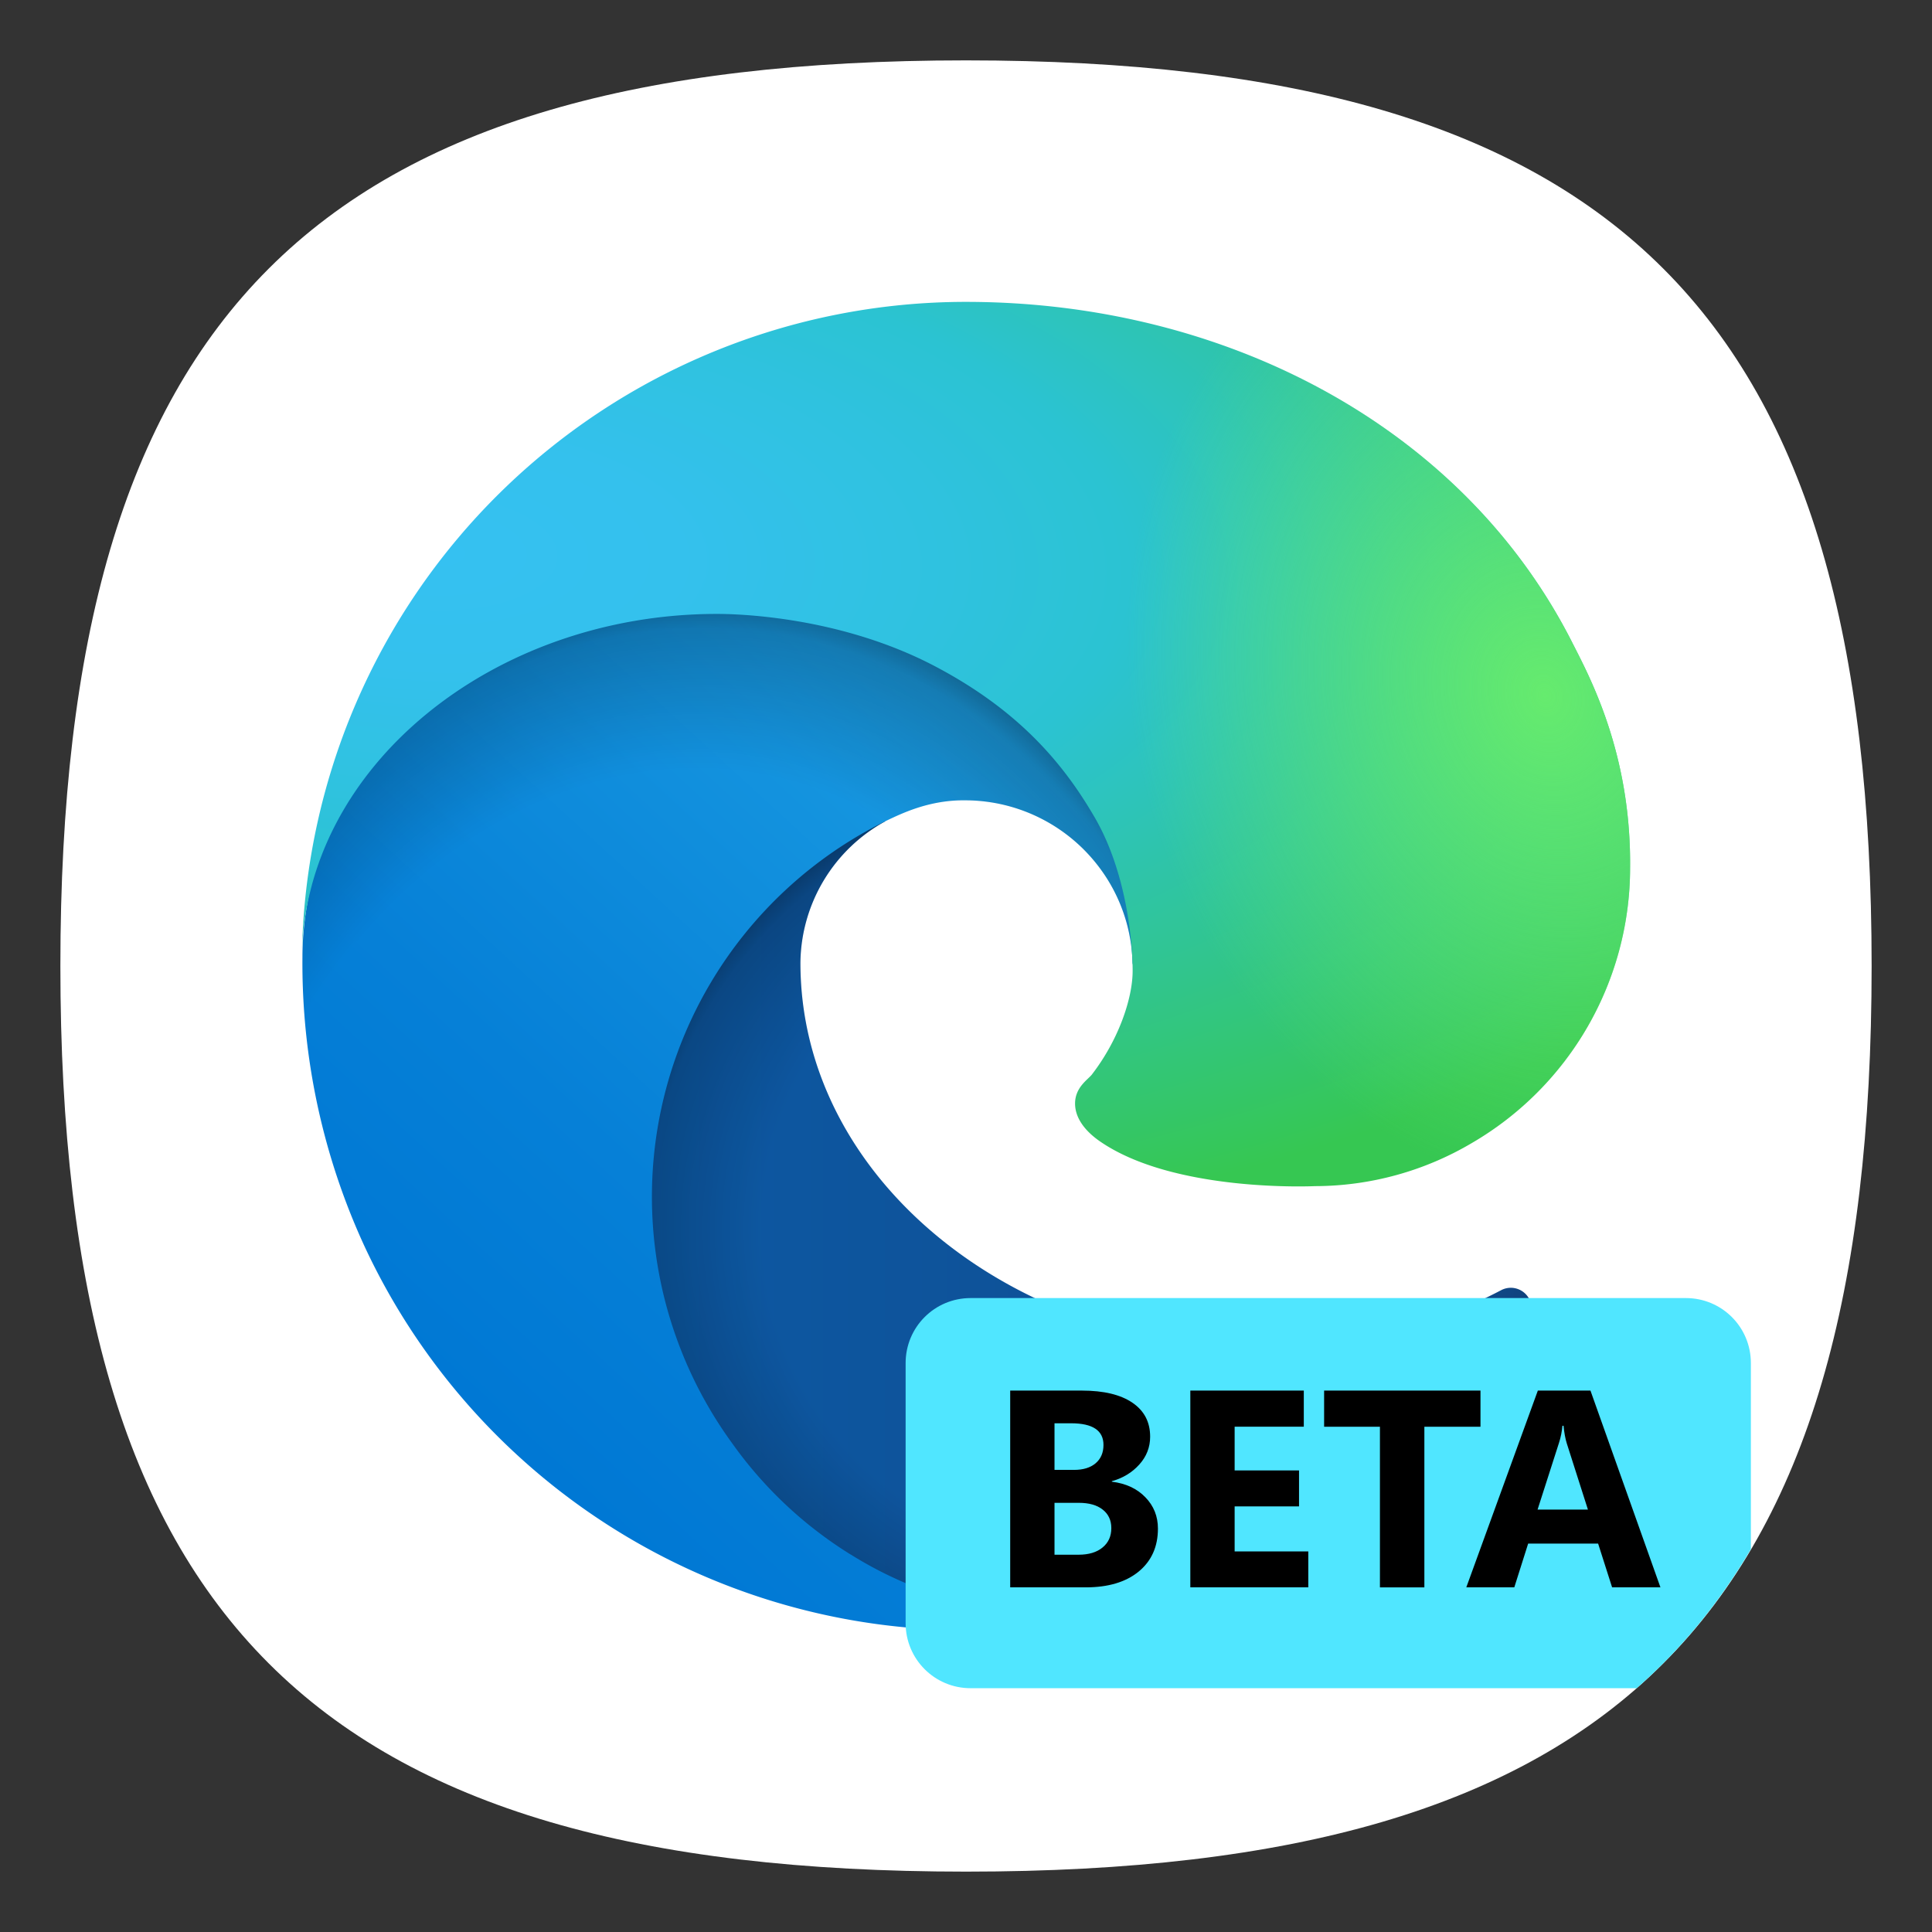 <?xml version="1.0" encoding="UTF-8" standalone="no"?>
<svg
   version="1.1"
   id="Layer_1"
   width="64"
   height="64"
   viewBox="0 0 64 64"
   sodipodi:docname="microsoft-edge-beta.svg"
   inkscape:version="1.1.1 (3bf5ae0d25, 2021-09-20, custom)"
   xmlns:inkscape="http://www.inkscape.org/namespaces/inkscape"
   xmlns:sodipodi="http://sodipodi.sourceforge.net/DTD/sodipodi-0.dtd"
   xmlns="http://www.w3.org/2000/svg"
   xmlns:svg="http://www.w3.org/2000/svg"
   xmlns:rdf="http://www.w3.org/1999/02/22-rdf-syntax-ns#"
   xmlns:cc="http://creativecommons.org/ns#"
   xmlns:dc="http://purl.org/dc/elements/1.1/">
  <rect x="0" y="0" width="64" height="64" fill="#333333" stroke="none"/>
  <sodipodi:namedview
     id="namedview65"
     pagecolor="#ffffff"
     bordercolor="#666666"
     borderopacity="1.0"
     inkscape:pageshadow="2"
     inkscape:pageopacity="0.0"
     inkscape:pagecheckerboard="0"
     showgrid="false"
     inkscape:zoom="4.921875"
     inkscape:cx="53.638095"
     inkscape:cy="28.139682"
     inkscape:window-width="1920"
     inkscape:window-height="996"
     inkscape:window-x="0"
     inkscape:window-y="0"
     inkscape:window-maximized="1"
     inkscape:current-layer="Layer_1" />
  <defs
     id="defs48">
    <style
       id="style2">.cls-1{fill:url(#linear-gradient);}.cls-2{opacity:0.35;fill:url(#radial-gradient);}.cls-2,.cls-4{isolation:isolate;}.cls-3{fill:url(#linear-gradient-2);}.cls-4{opacity:0.41;fill:url(#radial-gradient-2);}.cls-5{fill:url(#radial-gradient-3);}.cls-6{fill:url(#radial-gradient-4);}</style>
    <linearGradient
       id="linear-gradient"
       x1="63.33"
       y1="84.03"
       x2="241.67"
       y2="84.03"
       gradientTransform="matrix(0.172,0,0,-0.172,9.208,54.87)"
       gradientUnits="userSpaceOnUse">
      <stop
         offset="0"
         stop-color="#0c59a4"
         id="stop4" />
      <stop
         offset="1"
         stop-color="#114a8b"
         id="stop6" />
    </linearGradient>
    <radialGradient
       id="radial-gradient"
       cx="161.83"
       cy="68.91"
       r="95.38"
       gradientTransform="matrix(0.172,0,0,-0.163,9.208,51.921)"
       gradientUnits="userSpaceOnUse">
      <stop
         offset="0.72"
         stop-opacity="0"
         id="stop9" />
      <stop
         offset="0.95"
         stop-opacity="0.53"
         id="stop11" />
      <stop
         offset="1"
         id="stop13" />
    </radialGradient>
    <linearGradient
       id="linear-gradient-2"
       x1="157.35"
       y1="161.39"
       x2="45.96"
       y2="40.06"
       gradientTransform="matrix(0.172,0,0,-0.172,9.208,54.87)"
       gradientUnits="userSpaceOnUse">
      <stop
         offset="0"
         stop-color="#1b9de2"
         id="stop16" />
      <stop
         offset="0.16"
         stop-color="#1595df"
         id="stop18" />
      <stop
         offset="0.67"
         stop-color="#0680d7"
         id="stop20" />
      <stop
         offset="1"
         stop-color="#0078d4"
         id="stop22" />
    </linearGradient>
    <radialGradient
       id="radial-gradient-2"
       cx="-340.29"
       cy="62.99"
       r="143.24"
       gradientTransform="matrix(0.026,-0.17,-0.137,-0.021,39.566,-12.397)"
       gradientUnits="userSpaceOnUse">
      <stop
         offset="0.76"
         stop-opacity="0"
         id="stop25" />
      <stop
         offset="0.95"
         stop-opacity="0.5"
         id="stop27" />
      <stop
         offset="1"
         id="stop29" />
    </radialGradient>
    <radialGradient
       id="radial-gradient-3"
       cx="113.37"
       cy="570.21"
       r="202.43"
       gradientTransform="matrix(-0.007,0.172,0.366,0.014,-193.513,-9.182)"
       gradientUnits="userSpaceOnUse">
      <stop
         offset="0"
         stop-color="#35c1f1"
         id="stop32" />
      <stop
         offset="0.11"
         stop-color="#34c1ed"
         id="stop34" />
      <stop
         offset="0.23"
         stop-color="#2fc2df"
         id="stop36" />
      <stop
         offset="0.31"
         stop-color="#2bc3d2"
         id="stop38" />
      <stop
         offset="0.67"
         stop-color="#36c752"
         id="stop40" />
    </radialGradient>
    <radialGradient
       id="radial-gradient-4"
       cx="376.52"
       cy="567.97"
       r="97.34"
       gradientTransform="matrix(0.048,0.165,0.134,-0.04,-42.998,-16.367)"
       gradientUnits="userSpaceOnUse">
      <stop
         offset="0"
         stop-color="#66eb6e"
         id="stop43" />
      <stop
         offset="1"
         stop-color="#66eb6e"
         stop-opacity="0"
         id="stop45" />
    </radialGradient>
  </defs>
  <title
     id="title50">Edge_Logo_265x265</title>
  <path
     d="M 2,32 C 2,10.4 10.4,2 32,2 53.6,2 62,10.4 62,32 62,53.6 53.6,62 32,62 10.4,62 2,53.6 2,32"
     id="path2"
     style="fill:#ffffff;fill-opacity:1;stroke-width:0.3" />
  <path
     class="cls-1"
     d="m 49.713,42.747 a 16.109,16.109 0 0 1 -1.811,0.809 17.508,17.508 0 0 1 -6.17,1.11 c -8.133,0 -15.217,-5.594 -15.217,-12.773 a 5.41,5.41 0 0 1 2.824,-4.694 c -7.356,0.309 -9.246,7.975 -9.246,12.465 0,12.697 11.702,13.985 14.223,13.985 1.359,0 3.41,-0.395 4.64,-0.784 l 0.225,-0.076 A 22.057,22.057 0 0 0 50.627,43.716 0.687,0.687 0 0 0 49.713,42.747 Z"
     id="path52"
     style="fill:url(#linear-gradient);stroke-width:0.172" />
  <path
     class="cls-2"
     d="m 49.713,42.747 a 16.109,16.109 0 0 1 -1.811,0.809 17.508,17.508 0 0 1 -6.17,1.11 c -8.133,0 -15.217,-5.594 -15.217,-12.773 a 5.41,5.41 0 0 1 2.824,-4.694 c -7.356,0.309 -9.246,7.975 -9.246,12.465 0,12.697 11.702,13.985 14.223,13.985 1.359,0 3.41,-0.395 4.64,-0.784 l 0.225,-0.076 A 22.057,22.057 0 0 0 50.627,43.716 0.687,0.687 0 0 0 49.713,42.747 Z"
     id="path54"
     style="fill:url(#radial-gradient);stroke-width:0.172" />
  <path
     class="cls-3"
     d="m 28.171,51.491 a 13.612,13.612 0 0 1 -3.908,-3.668 13.873,13.873 0 0 1 5.075,-20.624 c 0.536,-0.253 1.452,-0.71 2.671,-0.687 a 5.56,5.56 0 0 1 4.415,2.234 5.479,5.479 0 0 1 1.093,3.207 c 0,-0.036 4.204,-13.68 -13.749,-13.68 -7.545,0 -13.749,7.16 -13.749,13.442 a 22.368,22.368 0 0 0 2.081,9.624 21.999,21.999 0 0 0 26.876,11.534 12.984,12.984 0 0 1 -10.79,-1.375 z"
     id="path56"
     style="fill:url(#linear-gradient-2);stroke-width:0.172" />
  <path
     class="cls-4"
     d="m 28.171,51.491 a 13.612,13.612 0 0 1 -3.908,-3.668 13.873,13.873 0 0 1 5.075,-20.624 c 0.536,-0.253 1.452,-0.71 2.671,-0.687 a 5.56,5.56 0 0 1 4.415,2.234 5.479,5.479 0 0 1 1.093,3.207 c 0,-0.036 4.204,-13.68 -13.749,-13.68 -7.545,0 -13.749,7.16 -13.749,13.442 a 22.368,22.368 0 0 0 2.081,9.624 21.999,21.999 0 0 0 26.876,11.534 12.984,12.984 0 0 1 -10.79,-1.375 z"
     id="path58"
     style="fill:url(#radial-gradient-2);stroke-width:0.172" />
  <path
     class="cls-5"
     d="m 36.18,35.584 c -0.139,0.18 -0.567,0.43 -0.567,0.973 0,0.449 0.292,0.88 0.811,1.243 2.471,1.719 7.131,1.492 7.143,1.492 a 10.236,10.236 0 0 0 5.202,-1.435 10.549,10.549 0 0 0 5.23,-9.088 c 0.045,-3.851 -1.375,-6.412 -1.949,-7.547 C 48.408,14.097 40.547,10 31.999,10 A 21.999,21.999 0 0 0 10,31.689 c 0.083,-6.28 6.325,-11.352 13.749,-11.352 0.602,0 4.032,0.058 7.218,1.731 2.808,1.475 4.279,3.255 5.302,5.02 1.062,1.834 1.251,4.151 1.251,5.073 0,0.923 -0.471,2.291 -1.341,3.422 z"
     id="path60"
     style="fill:url(#radial-gradient-3);stroke-width:0.172" />
  <path
     class="cls-6"
     d="m 36.18,35.584 c -0.139,0.18 -0.567,0.43 -0.567,0.973 0,0.449 0.292,0.88 0.811,1.243 2.471,1.719 7.131,1.492 7.143,1.492 a 10.236,10.236 0 0 0 5.202,-1.435 10.549,10.549 0 0 0 5.23,-9.088 c 0.045,-3.851 -1.375,-6.412 -1.949,-7.547 C 48.408,14.097 40.547,10 31.999,10 A 21.999,21.999 0 0 0 10,31.689 c 0.083,-6.28 6.325,-11.352 13.749,-11.352 0.602,0 4.032,0.058 7.218,1.731 2.808,1.475 4.279,3.255 5.302,5.02 1.062,1.834 1.251,4.151 1.251,5.073 0,0.923 -0.471,2.291 -1.341,3.422 z"
     id="path62"
     style="fill:url(#radial-gradient-4);stroke-width:0.172" />
  <path
     id="rect869"
     style="fill:#50e6ff;fill-opacity:1;stroke-width:1.122"
     d="M 32.154 43 C 30.961 43 30 43.961 30 45.154 L 30 53.77 C 30 54.963 30.961 55.924 32.154 55.924 L 54.217 55.924 C 55.706 54.621 56.959 53.086 58 51.318 L 58 45.154 C 58 43.961 57.039 43 55.846 43 L 32.154 43 z " />
  <path
     id="path875"
     style="fill:#000000;fill-opacity:1;stroke-width:0.048"
     d="m 33.464,46.065 v 6.518 h 2.505 c 0.739,0 1.323,-0.173 1.75,-0.522 0.427,-0.351 0.639,-0.827 0.639,-1.424 0,-0.409 -0.14,-0.756 -0.419,-1.041 -0.276,-0.285 -0.645,-0.456 -1.108,-0.513 v -0.017 c 0.37,-0.103 0.672,-0.287 0.909,-0.551 0.239,-0.264 0.36,-0.572 0.36,-0.923 0,-0.485 -0.196,-0.859 -0.587,-1.125 -0.391,-0.267 -0.949,-0.402 -1.676,-0.402 z m 5.967,0 v 6.518 h 3.908 v -1.191 h -2.44 v -1.491 h 2.133 v -1.191 h -2.133 v -1.449 h 2.291 v -1.197 z m 4.432,0 v 1.197 h 1.849 v 5.322 h 1.472 v -5.322 h 1.859 v -1.197 z m 7.08,0 -2.37,6.518 h 1.59 l 0.459,-1.449 h 2.318 l 0.463,1.449 h 1.601 l -2.318,-6.518 z m -16.011,1.083 h 0.549 c 0.715,0 1.073,0.239 1.073,0.717 0,0.258 -0.087,0.462 -0.263,0.61 -0.173,0.145 -0.41,0.217 -0.713,0.217 h -0.646 z m 16.825,0.082 h 0.038 c 0.021,0.227 0.056,0.421 0.107,0.585 l 0.7,2.192 h -1.668 l 0.709,-2.209 c 0.061,-0.188 0.098,-0.377 0.114,-0.568 z m -16.825,2.553 h 0.803 c 0.339,0 0.603,0.074 0.791,0.223 0.191,0.148 0.288,0.354 0.288,0.614 0,0.273 -0.098,0.486 -0.292,0.644 -0.191,0.158 -0.456,0.238 -0.795,0.238 h -0.795 z" />
</svg>
